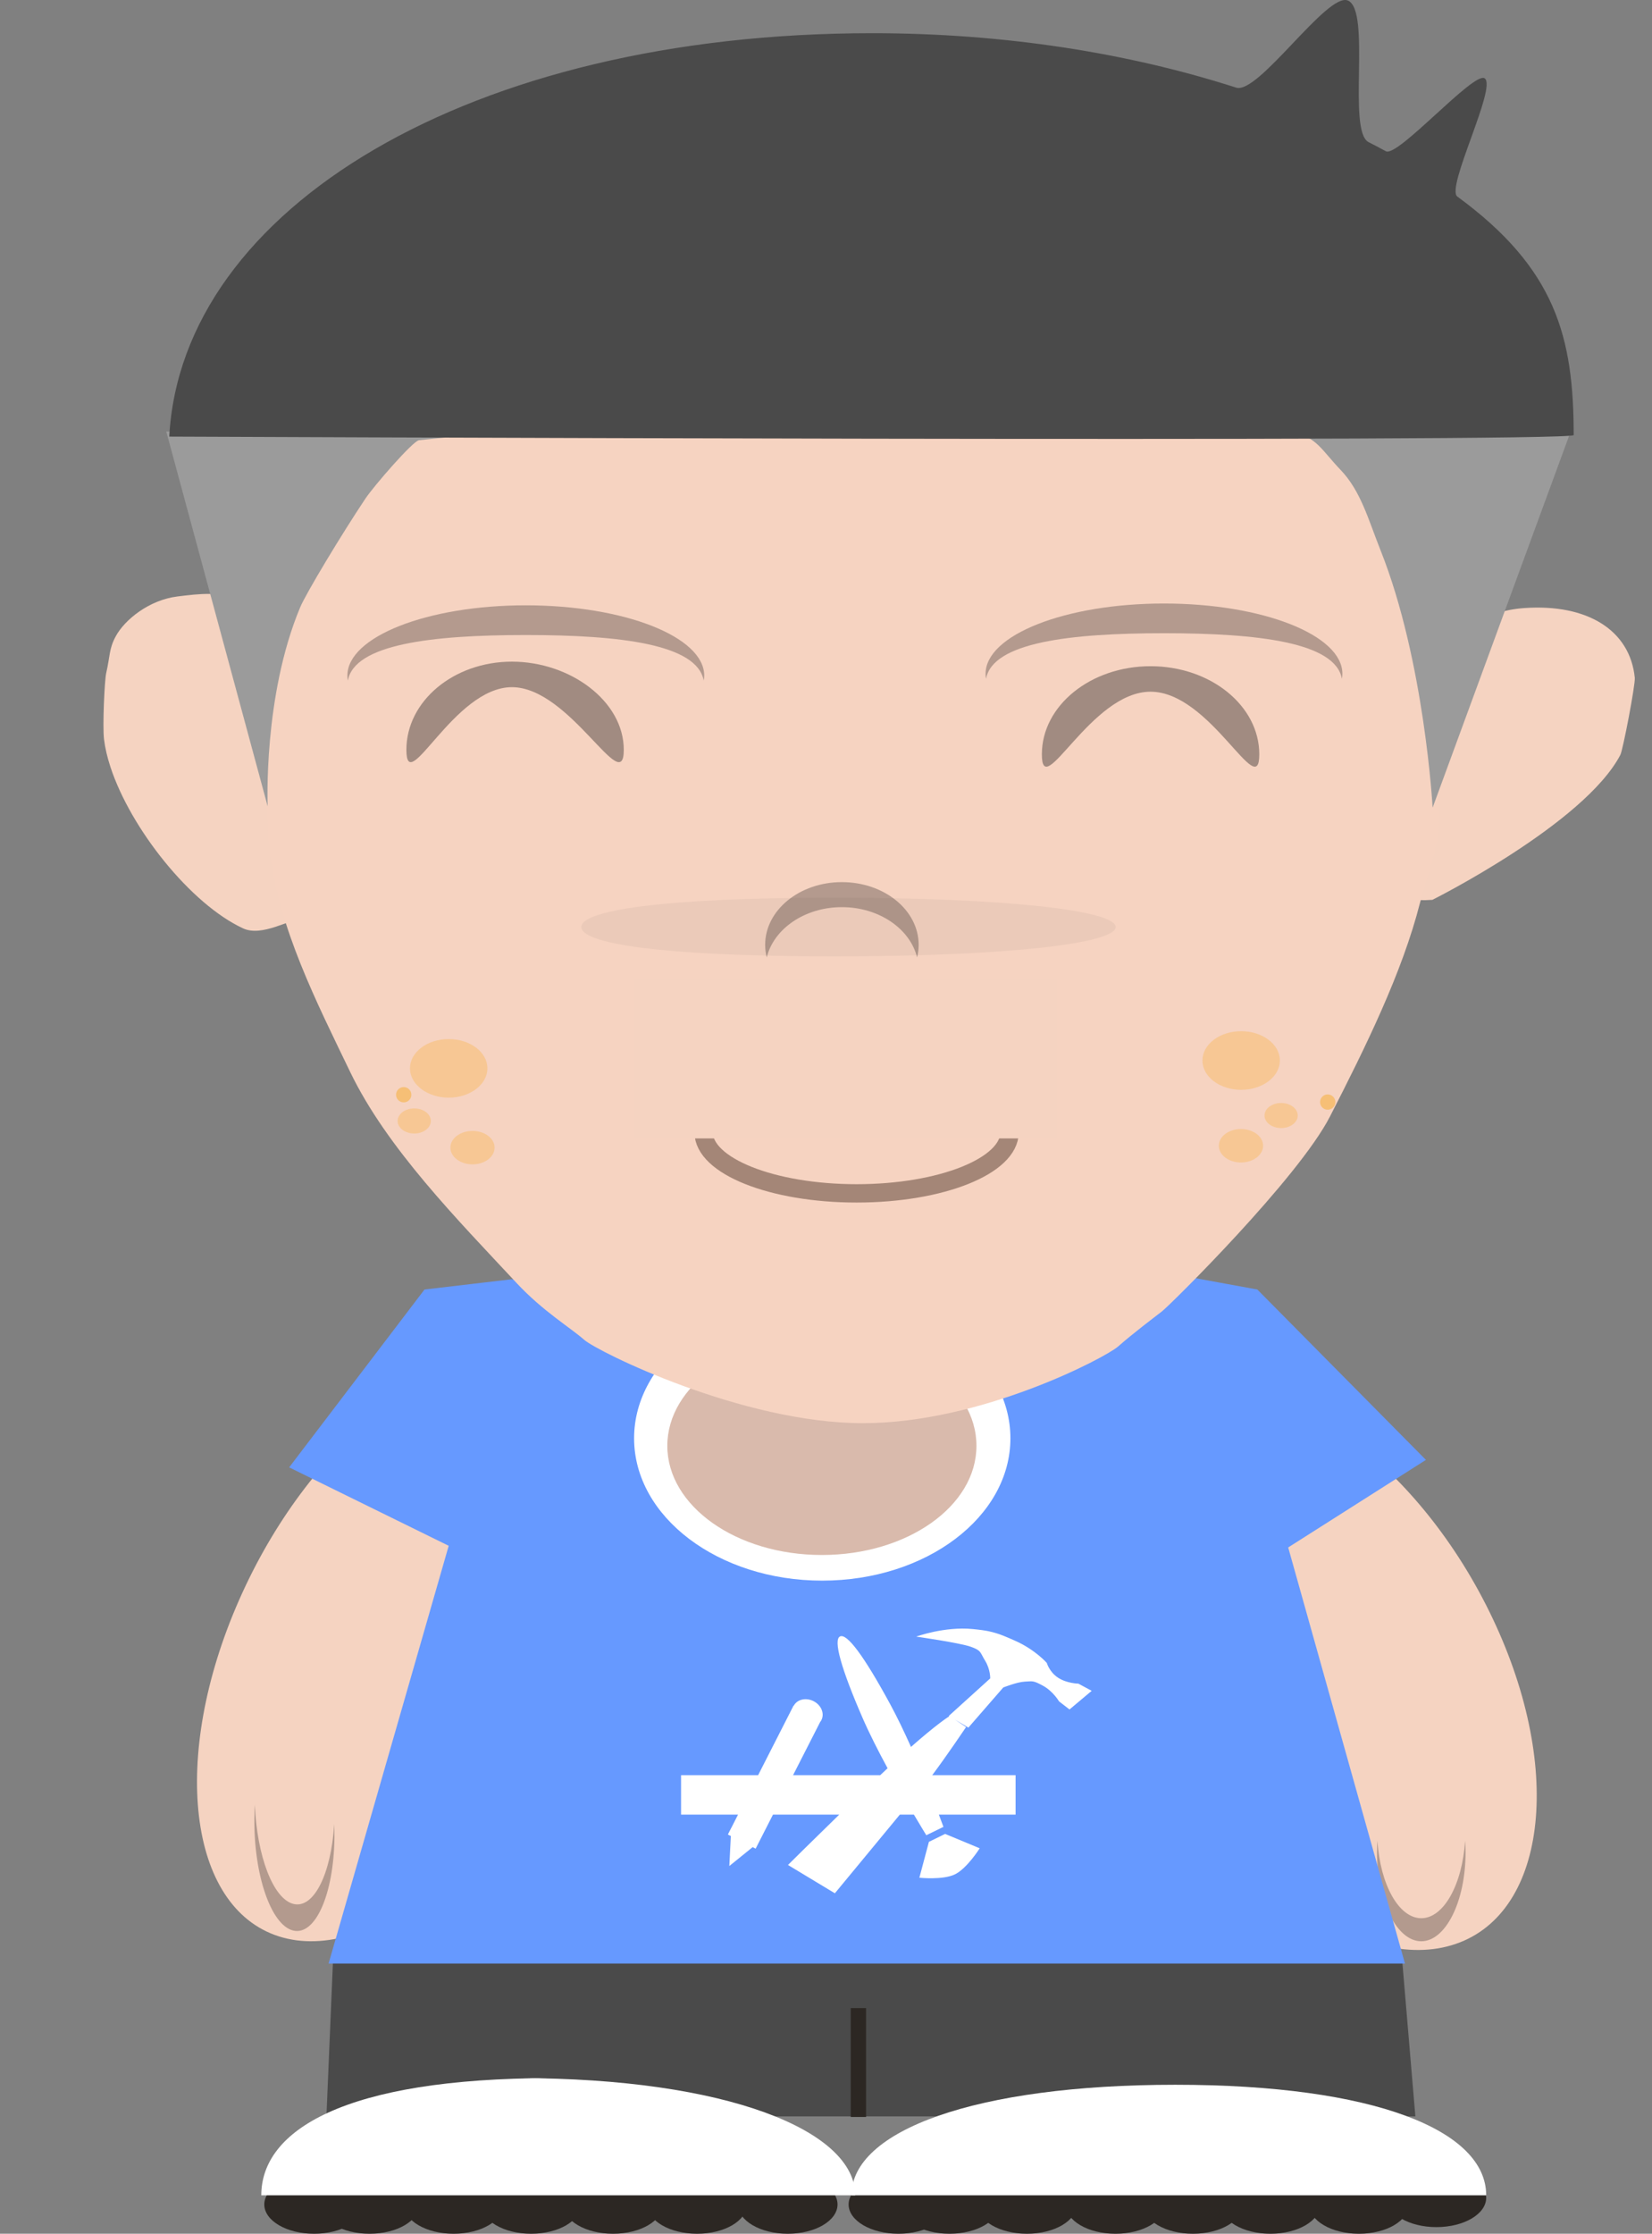 <?xml version="1.0" encoding="UTF-8" standalone="no"?>
<svg width="54px" height="73px" viewBox="0 0 54 73" version="1.1" xmlns="http://www.w3.org/2000/svg" xmlns:xlink="http://www.w3.org/1999/xlink">
    <rect x="0" y="0" width="54" height="73" fill="#808080" stroke="none"/>
    <!-- Generator: Sketch 3.6.1 (26313) - http://www.bohemiancoding.com/sketch -->
    <title>Slice 1</title>
    <desc>Created with Sketch.</desc>
    <defs></defs>
    <g id="Page-1" stroke="none" stroke-width="1" fill="none" fill-rule="evenodd">
        <g id="me">
            <g id="group">
                <g id="page1">
                    <g id="layer_1">
                        <g id="layer_1_1_">
                            <path d="M17.288,44.727 C20.265,45.675 20.849,50.596 18.591,55.719 C16.336,60.843 12.091,64.23 9.117,63.282 C6.141,62.334 5.557,57.411 7.815,52.29 C10.07,47.166 14.314,43.78 17.288,44.727 L17.288,44.727 Z" id="bezier2" fill="#F5D3C1"></path>
                            <path d="M10.67,69.165 L46.265,69.165 L45.833,64.053 L10.886,64.053 L10.67,69.165 Z" id="bezier" fill="#4A4A4A"></path>
                            <path d="M9.112,62.062 C8.543,61.683 8.523,60.176 9.034,58.584 C8.976,58.714 8.922,58.847 8.871,58.984 C8.215,60.719 8.184,62.462 8.804,62.875 C9.426,63.289 10.455,62.216 11.112,60.48 C11.162,60.34 11.21,60.203 11.254,60.067 C10.601,61.563 9.68,62.441 9.112,62.062 L9.112,62.062 L9.112,62.062 Z" id="bezier3" fill-opacity="0.3" fill="#1A1718" transform="translate(9.806, 60.774) rotate(-20) translate(-9.806, -60.774) "></path>
                            <path d="M38.944,45.578 C35.847,46.497 35.239,51.269 37.589,56.238 C39.935,61.207 44.352,64.491 47.446,63.572 C50.543,62.653 51.151,57.879 48.801,52.912 C46.455,47.943 42.038,44.659 38.944,45.578 L38.944,45.578 Z" id="bezier4" fill="#F5D3C1"></path>
                            <path d="M46.459,62.688 C45.721,62.688 45.117,61.586 45.024,60.157 C45.015,60.28 45.011,60.405 45.011,60.533 C45.011,62.139 45.658,63.441 46.457,63.441 C47.256,63.441 47.906,62.139 47.906,60.533 C47.906,60.405 47.899,60.28 47.89,60.157 C47.8,61.584 47.193,62.688 46.459,62.688 L46.459,62.688 L46.459,62.688 Z" id="bezier5" fill-opacity="0.3" fill="#1A1718"></path>
                            <path d="M41.099,42.142 L38.897,41.739 L37.792,41.517 C37.792,41.517 31.756,41.083 28.414,41.083 C24.925,41.083 17.948,41.952 17.948,41.952 L16.725,41.807 L13.876,42.142 L9.452,47.954 L14.667,50.517 L10.741,64.169 L45.925,64.169 L42.108,50.571 L46.61,47.71 L41.099,42.142 Z" id="bezier6" fill="#6699FF"></path>
                            <path d="M26.875,51.656 C30.273,51.656 33.028,49.573 33.028,47.004 C33.028,44.435 30.273,42.353 26.875,42.353 C23.481,42.353 20.727,44.435 20.727,47.004 C20.727,49.573 23.481,51.656 26.875,51.656 L26.875,51.656 Z" id="bezier7" fill="#FFFFFF"></path>
                            <path d="M26.865,50.818 C29.657,50.818 31.918,49.22 31.918,47.25 C31.918,45.28 29.657,43.685 26.865,43.685 C24.073,43.685 21.813,45.28 21.813,47.25 C21.813,49.22 24.073,50.818 26.865,50.818 L26.865,50.818 Z" id="bezier8" fill="#D9BAAC"></path>
                            <path d="M10.631,24.486 C10.631,22.559 9.795,20.645 8.513,19.776 C7.918,19.373 7.203,19.378 6.476,19.378 C5.539,19.378 4.666,19.926 4.312,20.429 C4.042,20.812 4.06,21.026 3.859,21.581 C3.774,21.816 3.525,23.3 3.525,23.72 C3.525,24.006 3.559,24.314 3.622,24.636 C4.033,26.73 5.683,29.411 7.283,30.405 C7.862,30.764 8.808,30.298 9.356,30.298 C9.356,30.298 10.631,27.304 10.631,24.486 Z" id="bezier9" fill="#F5D3C1" transform="translate(7.078, 24.96) rotate(-7) translate(-7.078, -24.96) "></path>
                            <path d="M52.949,24.92 C53.044,24.767 53.603,22.66 53.596,22.437 C53.549,20.881 52.225,19.913 50.152,19.913 C47.516,19.913 46.041,22.422 46.041,24.874 C46.041,27.323 43.855,29.216 46.491,29.216 C46.491,29.216 51.614,27.086 52.949,24.92 Z" id="bezier10" fill="#F5D3C1" transform="translate(49.393, 24.564) rotate(-4) translate(-49.393, -24.564) "></path>
                            <path d="M36.543,44.008 C37.068,43.547 37.73,43.053 37.981,42.857 C38.272,42.63 42.436,38.509 43.473,36.489 C44.638,34.218 45.84,31.777 46.418,29.499 C46.652,28.579 47.042,27.686 47.042,26.841 C47.042,16.262 41.596,8.711 28.203,8.711 C14.81,8.711 7.621,17.354 8.829,27.866 C9.111,30.325 10.343,32.743 11.447,35.033 C12.645,37.519 14.953,39.856 16.892,41.936 C17.746,42.851 18.649,43.391 19.095,43.785 C19.537,44.176 24.265,46.51 28.203,46.51 C32.072,46.51 36.133,44.367 36.543,44.008 Z" id="bezier11" fill="#F6D3C1"></path>
                            <path d="M16.733,22.457 C14.829,22.457 13.284,26.097 13.284,24.504 C13.284,22.914 14.829,21.623 16.733,21.623 C18.638,21.623 20.39,22.914 20.39,24.504 C20.39,26.097 18.638,22.457 16.733,22.457 Z" id="bezier12" fill-opacity="0.38" fill="#1A1718"></path>
                            <path d="M41.163,24.652 C41.163,26.245 39.571,22.605 37.608,22.605 C35.646,22.605 34.056,26.245 34.056,24.652 C34.056,23.063 35.646,21.772 37.608,21.772 C39.571,21.772 41.163,23.063 41.163,24.652 L41.163,24.652 L41.163,24.652 Z" id="bezier13" fill-opacity="0.38" fill="#1A1718"></path>
                            <path d="M17.185,20.753 C20.267,20.753 22.788,21.052 23.003,22.243 C23.011,22.189 23.019,22.134 23.019,22.079 C23.019,20.81 20.408,19.782 17.185,19.782 C13.966,19.782 11.355,20.81 11.355,22.079 C11.355,22.134 11.36,22.189 11.37,22.243 C11.586,21.053 14.106,20.753 17.185,20.753 L17.185,20.113 L17.185,20.753 Z" id="bezier15" fill-opacity="0.3" fill="#1A1718"></path>
                            <path d="M38.047,20.694 C41.128,20.694 43.649,20.993 43.864,22.184 C43.872,22.13 43.88,22.075 43.88,22.02 C43.88,20.751 41.269,19.723 38.047,19.723 C34.827,19.723 32.216,20.751 32.216,22.02 C32.216,22.075 32.221,22.13 32.231,22.184 C32.447,20.994 34.967,20.694 38.047,20.694 L38.047,20.054 L38.047,20.694 Z" id="bezier15" fill-opacity="0.3" fill="#1A1718"></path>
                            <path d="M5.435,14.102 L8.75,26.353 C8.75,26.353 8.594,22.757 9.812,19.847 C10.007,19.383 11.176,17.444 11.945,16.294 C12.22,15.882 13.497,14.41 13.695,14.387 C19.52,13.724 37.297,13.085 42.261,14.123 C43.041,14.285 43.215,14.726 43.814,15.349 C44.483,16.045 44.722,16.968 45.127,17.984 C46.566,21.597 46.829,26.394 46.829,26.394 L51.342,14.102 L5.435,14.102 Z" id="bezier17" fill="#9B9B9B"></path>
                            <path d="M51.44,14.218 C51.44,11.007 50.846,8.773 47.637,6.424 C47.25,6.14 48.95,2.823 48.527,2.558 C48.167,2.334 45.686,5.155 45.301,4.943 C45.116,4.842 44.925,4.741 44.735,4.645 C44.031,4.281 44.832,0.331 44.056,0.016 C43.379,-0.258 41.134,3.099 40.407,2.864 C36.889,1.732 32.831,1.085 28.507,1.085 C15.364,1.085 5.933,6.816 5.533,14.268 C5.533,14.268 51.44,14.468 51.44,14.218 Z" id="bezier16" fill="#4A4A4A"></path>
                            <path id="bezier18" fill="#2C2723" d="M27.809,65.625 L27.809,69.183 L28.309,69.183 L28.309,65.625 L27.809,65.625 L27.809,65.625 Z"></path>
                            <path d="M27.518,29.646 C28.734,29.646 29.748,30.353 29.978,31.29 C30.01,31.156 30.029,31.021 30.029,30.879 C30.029,29.746 28.907,28.828 27.518,28.828 C26.133,28.828 25.011,29.746 25.011,30.879 C25.011,31.021 25.03,31.156 25.062,31.29 C25.292,30.353 26.306,29.646 27.518,29.646 L27.518,29.646 L27.518,29.646 Z" id="bezier19" fill-opacity="0.3" fill="#1A1718"></path>
                            <path d="M40.57,35.616 C41.271,35.616 41.836,35.186 41.836,34.658 C41.836,34.128 41.271,33.7 40.57,33.7 C39.87,33.7 39.305,34.128 39.305,34.658 C39.305,35.186 39.87,35.616 40.57,35.616 L40.57,35.616 Z" id="bezier20" fill-opacity="0.3" fill="#F6AC2C"></path>
                            <path d="M41.876,36.866 C42.177,36.866 42.42,36.681 42.42,36.456 C42.42,36.228 42.177,36.046 41.876,36.046 C41.578,36.046 41.334,36.228 41.334,36.456 C41.334,36.681 41.578,36.866 41.876,36.866 L41.876,36.866 Z" id="bezier21" fill-opacity="0.3" fill="#F6AC2C"></path>
                            <path d="M40.564,37.991 C40.963,37.991 41.288,37.745 41.288,37.443 C41.288,37.14 40.963,36.897 40.564,36.897 C40.164,36.897 39.84,37.14 39.84,37.443 C39.84,37.745 40.164,37.991 40.564,37.991 L40.564,37.991 Z" id="bezier22" fill-opacity="0.3" fill="#F6AC2C"></path>
                            <path id="bezier23" fill-opacity="0.5" fill="#F6AC2C" d="M43.397,36.266 C43.538,36.266 43.65,36.154 43.65,36.019 C43.65,35.878 43.538,35.766 43.397,35.766 C43.262,35.766 43.15,35.878 43.15,36.019 C43.15,36.154 43.262,36.266 43.397,36.266 L43.397,36.266 Z"></path>
                            <path d="M14.667,35.872 C15.367,35.872 15.932,35.442 15.932,34.914 C15.932,34.384 15.367,33.957 14.667,33.957 C13.97,33.957 13.401,34.384 13.401,34.914 C13.401,35.442 13.97,35.872 14.667,35.872 L14.667,35.872 Z" id="bezier24" fill-opacity="0.3" fill="#F6AC2C"></path>
                            <path d="M13.542,37.044 C13.84,37.044 14.083,36.86 14.083,36.634 C14.083,36.406 13.84,36.224 13.542,36.224 C13.241,36.224 12.997,36.406 12.997,36.634 C12.997,36.86 13.241,37.044 13.542,37.044 L13.542,37.044 Z" id="bezier25" fill-opacity="0.3" fill="#F6AC2C"></path>
                            <path d="M15.446,38.052 C15.845,38.052 16.167,37.807 16.167,37.504 C16.167,37.202 15.845,36.959 15.446,36.959 C15.047,36.959 14.722,37.202 14.722,37.504 C14.722,37.807 15.047,38.052 15.446,38.052 L15.446,38.052 Z" id="bezier26" fill-opacity="0.3" fill="#F6AC2C"></path>
                            <path id="bezier27" fill-opacity="0.5" fill="#F6AC2C" d="M13.198,36.026 C13.333,36.026 13.446,35.914 13.446,35.778 C13.446,35.638 13.333,35.526 13.198,35.526 C13.058,35.526 12.946,35.638 12.946,35.778 C12.946,35.914 13.058,36.026 13.198,36.026 L13.198,36.026 Z"></path>
                            <path d="M10.267,73 C11.167,73 11.894,72.572 11.894,72.042 C11.894,71.514 11.167,71.084 10.267,71.084 C9.367,71.084 8.639,71.514 8.639,72.042 C8.639,72.572 9.367,73 10.267,73 L10.267,73 Z" id="bezier32" fill="#2C2723"></path>
                            <path d="M12.08,73 C12.98,73 13.708,72.572 13.708,72.042 C13.708,71.514 12.98,71.084 12.08,71.084 C11.18,71.084 10.452,71.514 10.452,72.042 C10.452,72.572 11.18,73 12.08,73 L12.08,73 Z" id="bezier33" fill="#2C2723"></path>
                            <path d="M14.827,73 C15.727,73 16.455,72.572 16.455,72.042 C16.455,71.514 15.727,71.084 14.827,71.084 C13.93,71.084 13.2,71.514 13.2,72.042 C13.2,72.572 13.93,73 14.827,73 L14.827,73 Z" id="bezier34" fill="#2C2723"></path>
                            <path d="M17.362,73 C18.259,73 18.99,72.572 18.99,72.042 C18.99,71.514 18.259,71.084 17.362,71.084 C16.462,71.084 15.734,71.514 15.734,72.042 C15.734,72.572 16.462,73 17.362,73 L17.362,73 Z" id="bezier35" fill="#2C2723"></path>
                            <path d="M20.039,73 C20.939,73 21.667,72.572 21.667,72.042 C21.667,71.514 20.939,71.084 20.039,71.084 C19.139,71.084 18.411,71.514 18.411,72.042 C18.411,72.572 19.139,73 20.039,73 L20.039,73 Z" id="bezier36" fill="#2C2723"></path>
                            <path d="M22.786,73 C23.687,73 24.414,72.572 24.414,72.042 C24.414,71.514 23.687,71.084 22.786,71.084 C21.886,71.084 21.159,71.514 21.159,72.042 C21.159,72.572 21.886,73 22.786,73 L22.786,73 Z" id="bezier37" fill="#2C2723"></path>
                            <path d="M25.75,73 C26.65,73 27.377,72.572 27.377,72.042 C27.377,71.514 26.65,71.084 25.75,71.084 C24.853,71.084 24.122,71.514 24.122,72.042 C24.122,72.572 24.853,73 25.75,73 L25.75,73 Z" id="bezier38" fill="#2C2723"></path>
                            <path d="M29.367,73 C30.267,73 30.995,72.572 30.995,72.042 C30.995,71.514 30.267,71.084 29.367,71.084 C28.47,71.084 27.739,71.514 27.739,72.042 C27.739,72.572 28.47,73 29.367,73 L29.367,73 Z" id="bezier39" fill="#2C2723"></path>
                            <path d="M31.038,73 C31.935,73 32.665,72.572 32.665,72.042 C32.665,71.514 31.935,71.084 31.038,71.084 C30.138,71.084 29.41,71.514 29.41,72.042 C29.41,72.572 30.138,73 31.038,73 L31.038,73 Z" id="bezier40" fill="#2C2723"></path>
                            <path d="M33.569,73 C34.469,73 35.197,72.572 35.197,72.042 C35.197,71.514 34.469,71.084 33.569,71.084 C32.669,71.084 31.941,71.514 31.941,72.042 C31.941,72.572 32.669,73 33.569,73 L33.569,73 Z" id="bezier41" fill="#2C2723"></path>
                            <path d="M36.462,73 C37.362,73 38.09,72.572 38.09,72.042 C38.09,71.514 37.362,71.084 36.462,71.084 C35.562,71.084 34.835,71.514 34.835,72.042 C34.835,72.572 35.562,73 36.462,73 L36.462,73 Z" id="bezier42" fill="#2C2723"></path>
                            <path d="M38.994,73 C39.894,73 40.621,72.572 40.621,72.042 C40.621,71.514 39.894,71.084 38.994,71.084 C38.097,71.084 37.366,71.514 37.366,72.042 C37.366,72.572 38.097,73 38.994,73 L38.994,73 Z" id="bezier43" fill="#2C2723"></path>
                            <path d="M41.528,73 C42.425,73 43.156,72.572 43.156,72.042 C43.156,71.514 42.425,71.084 41.528,71.084 C40.628,71.084 39.9,71.514 39.9,72.042 C39.9,72.572 40.628,73 41.528,73 L41.528,73 Z" id="bezier44" fill="#2C2723"></path>
                            <path d="M44.421,73 C45.318,73 46.049,72.572 46.049,72.042 C46.049,71.514 45.318,71.084 44.421,71.084 C43.521,71.084 42.794,71.514 42.794,72.042 C42.794,72.572 43.521,73 44.421,73 L44.421,73 Z" id="bezier45" fill="#2C2723"></path>
                            <path d="M46.953,72.783 C47.853,72.783 48.58,72.355 48.58,71.825 C48.58,71.297 47.853,70.867 46.953,70.867 C46.053,70.867 45.325,71.297 45.325,71.825 C45.325,72.355 46.053,72.783 46.953,72.783 L46.953,72.783 Z" id="bezier46" fill="#2C2723"></path>
                            <path d="M36.469,30.295 C36.469,29.767 33.001,29.338 27.259,29.338 C21.52,29.338 19.001,29.767 19.001,30.295 C19.001,30.826 21.52,31.254 27.259,31.254 C33.001,31.254 36.469,30.826 36.469,30.295 Z" id="bezier48" fill-opacity="0.05" fill="#1A1718"></path>
                            <path d="M18.034,67.914 C11.239,67.914 8.541,69.628 8.541,71.743 L27.955,71.743 C27.955,69.628 23.746,67.914 16.954,67.914 L18.034,67.914 Z" id="bezier49" fill="#FFFFFF"></path>
                            <path d="M38.416,68.131 C31.885,68.131 27.833,69.628 27.833,71.743 L48.58,71.743 C48.58,69.628 44.947,68.131 38.416,68.131 L38.416,67.914 L38.416,68.131 Z" id="bezier50" fill="#FFFFFF"></path>
                        </g>
                        <path d="M33,37.004 C33,38.105 30.765,39 28,39 C25.235,39 23,38.103 23,37.004 C23,35.895 25.235,35 28,35 C30.765,35 33,35.895 33,37.004 L33,37.004 L33,37.004 L33,37.004 Z" id="bezier52" stroke="#A48677" stroke-width="0.6"></path>
                        <path d="M20.736,32 L20.736,37.204 L34.56,37.204 L34.56,32 L20.736,32 L20.736,32 Z" id="bezier53" fill="#F5D3C1"></path>
                    </g>
                </g>
            </g>
            <path d="M27.433,59.302 L25.267,59.302 L24.7,60.415 L24.603,60.365 L23.84,60.982 L23.89,60.002 L23.793,59.953 L23.903,59.736 L23.903,59.736 L23.904,59.736 L24.125,59.302 L22.262,59.302 L22.262,58.014 L24.781,58.014 L25.94,55.739 L25.947,55.742 C26.059,55.535 26.346,55.468 26.594,55.595 C26.844,55.722 26.959,55.998 26.85,56.212 C26.839,56.235 26.825,56.256 26.809,56.276 L25.923,58.014 L28.772,58.014 C28.855,57.936 28.935,57.86 29.013,57.787 C28.712,57.232 28.414,56.647 28.19,56.13 C27.497,54.535 27.231,53.591 27.458,53.48 C27.684,53.37 28.238,54.111 29.095,55.688 C29.327,56.115 29.56,56.603 29.778,57.09 C30.585,56.379 30.963,56.13 31.029,56.089 L31.012,56.079 L32.368,54.851 C32.368,54.851 32.377,54.558 32.202,54.274 C32.027,53.99 32.085,53.942 31.731,53.816 C31.376,53.689 29.949,53.485 29.949,53.485 C29.949,53.485 30.869,53.148 31.796,53.238 C32.283,53.285 32.408,53.33 32.558,53.372 C32.693,53.411 32.861,53.478 33.176,53.618 C33.841,53.912 34.217,54.345 34.217,54.345 C34.217,54.345 34.3,54.641 34.587,54.829 C34.874,55.017 35.25,55.022 35.25,55.022 L35.685,55.257 L34.96,55.866 L34.617,55.601 C34.617,55.601 34.424,55.271 34.094,55.091 C33.764,54.911 33.757,54.945 33.5,54.956 C33.243,54.968 32.794,55.148 32.794,55.148 L31.654,56.459 L31.215,56.198 L31.579,56.441 C31.579,56.441 30.939,57.392 30.472,58.014 L33.197,58.014 L33.197,59.302 L30.689,59.302 C30.784,59.552 30.839,59.703 30.839,59.703 L30.279,59.976 C30.279,59.976 30.116,59.713 29.873,59.302 L29.414,59.302 C28.538,60.359 27.29,61.873 27.29,61.873 L25.757,60.948 C25.757,60.948 26.54,60.171 27.433,59.302 Z M31.218,61.253 C31.612,61.059 32.024,60.403 32.024,60.403 L30.894,59.933 L30.364,60.192 L30.052,61.365 C30.052,61.365 30.825,61.447 31.218,61.253 Z" id="Combined-Shape" fill="#FFFFFF"></path>
        </g>
    </g>
</svg>